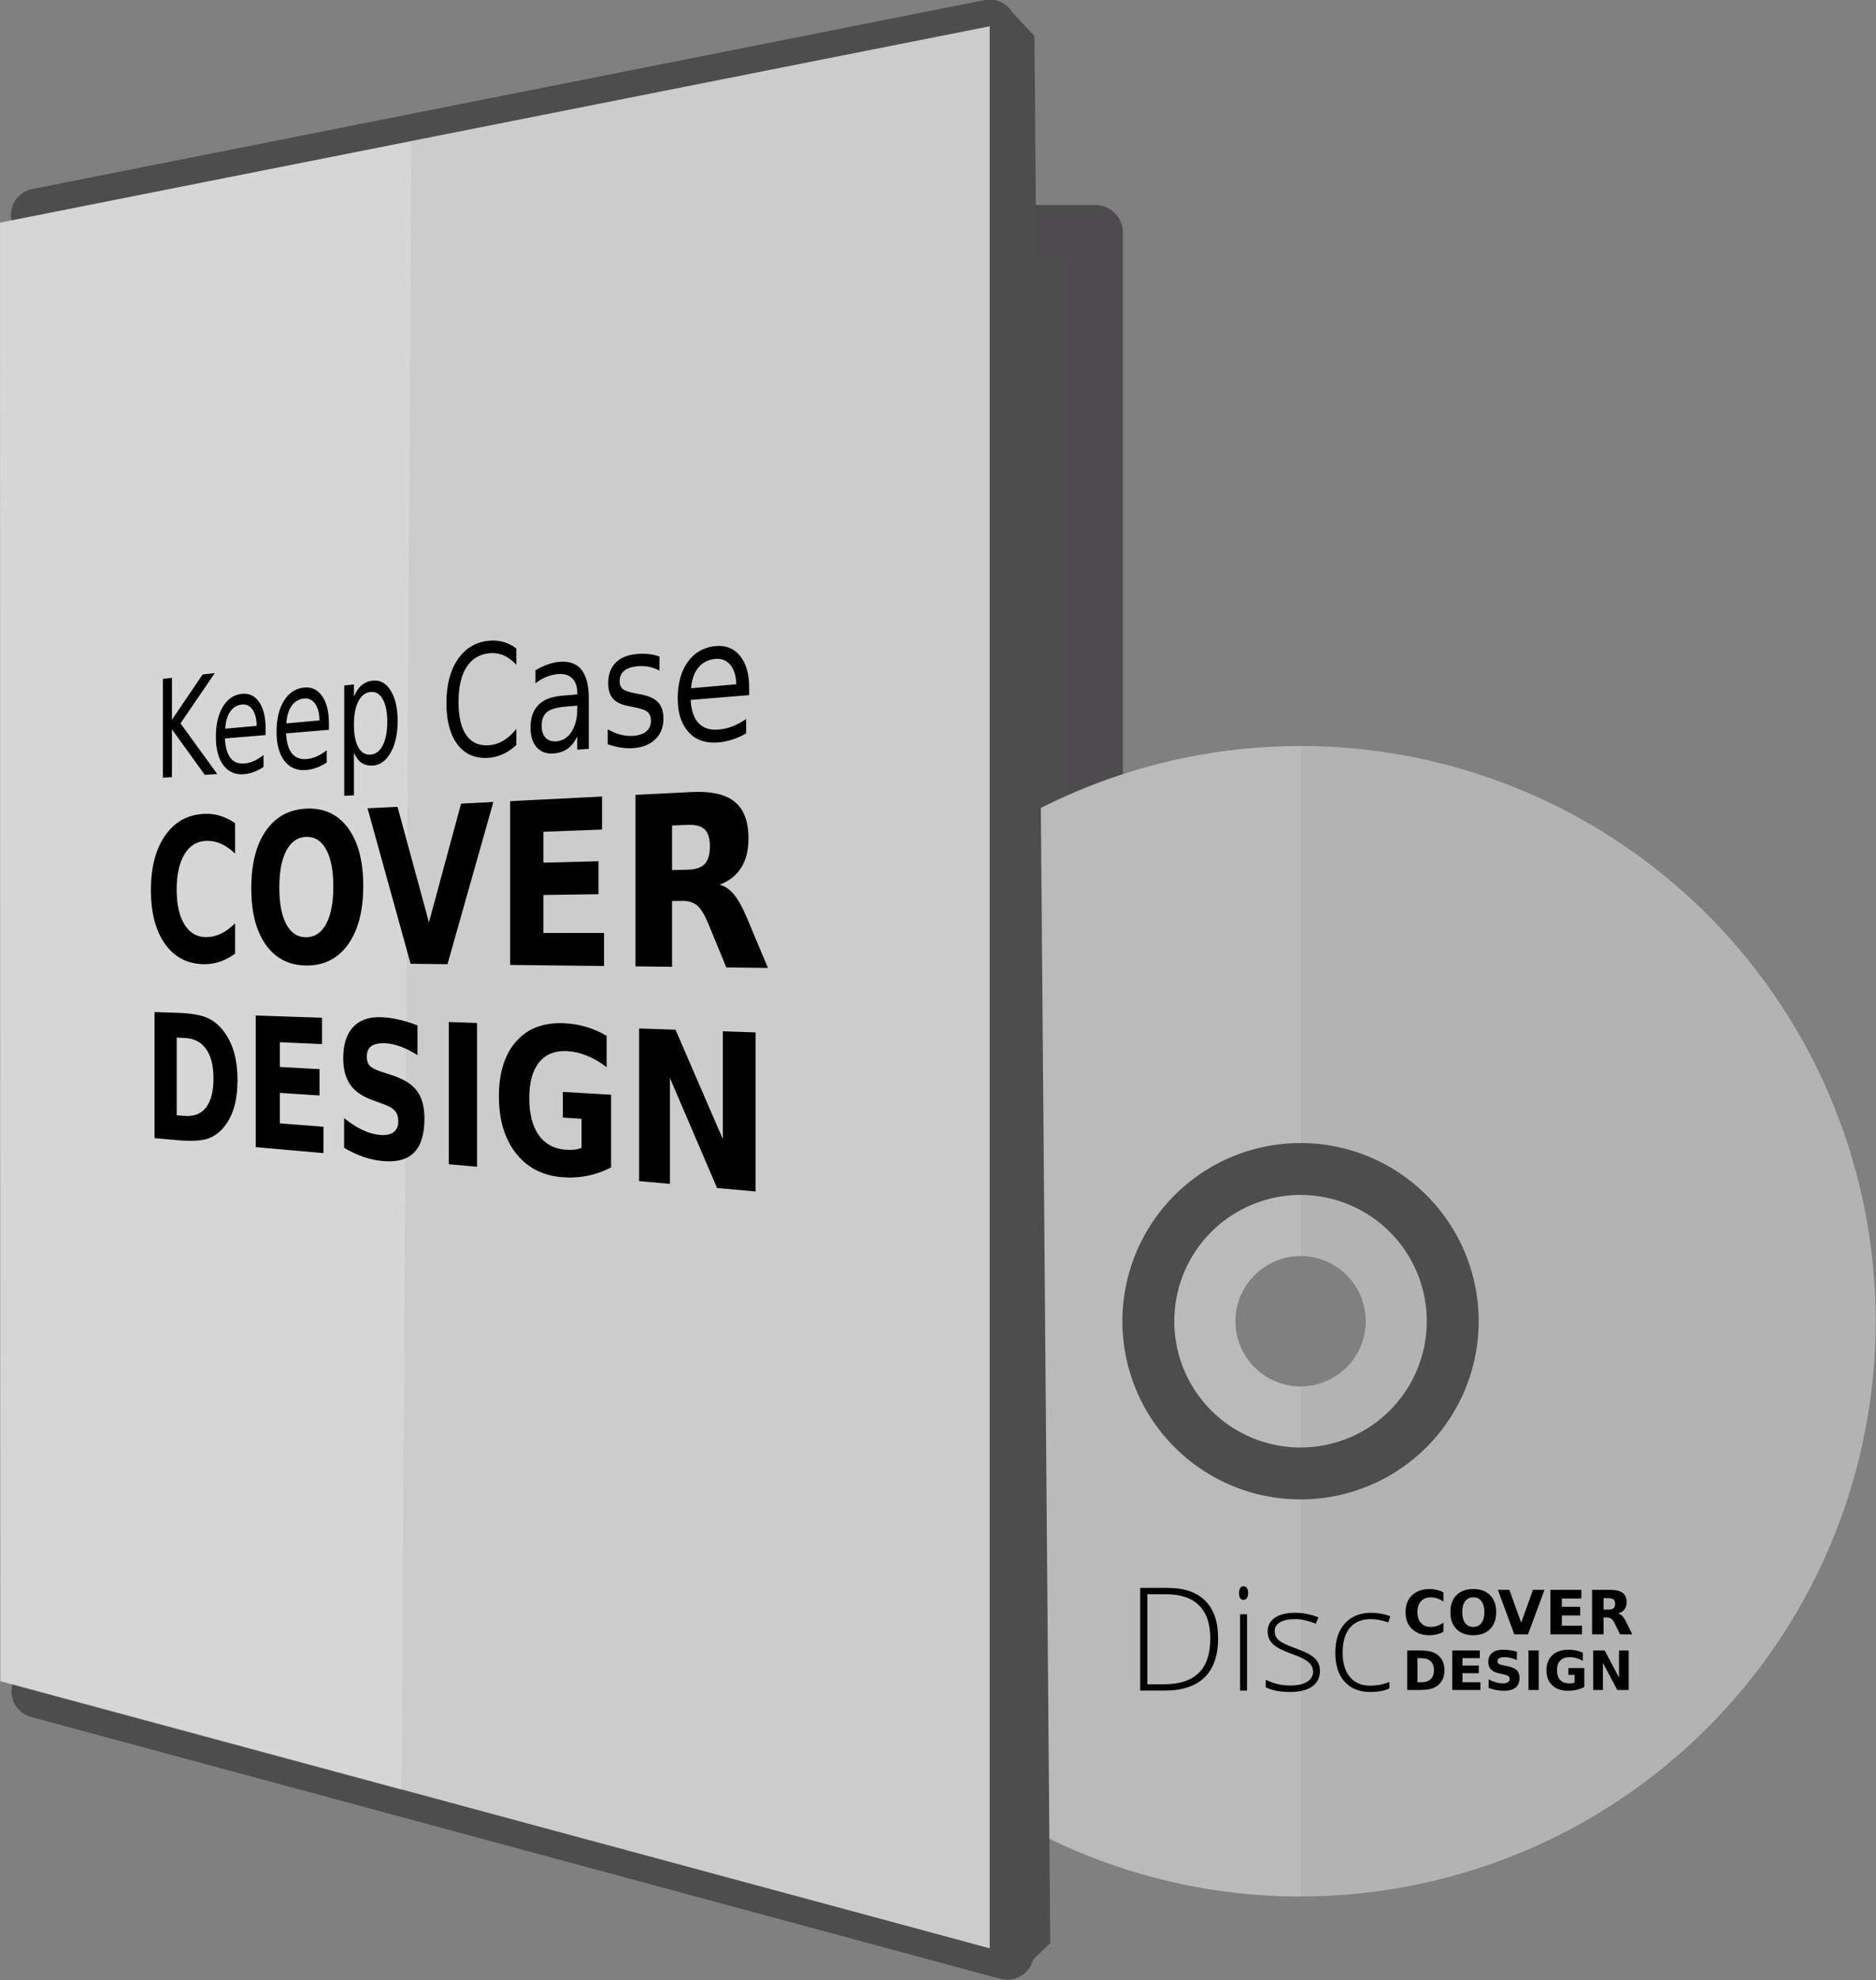 <?xml version="1.0" encoding="UTF-8" standalone="no"?>
<!-- Created with Inkscape (http://www.inkscape.org/) -->

<svg
   xmlns:dc="http://purl.org/dc/elements/1.1/"
   xmlns:cc="http://creativecommons.org/ns#"
   xmlns:rdf="http://www.w3.org/1999/02/22-rdf-syntax-ns#"
   xmlns:svg="http://www.w3.org/2000/svg"
   xmlns="http://www.w3.org/2000/svg"
   xmlns:sodipodi="http://sodipodi.sourceforge.net/DTD/sodipodi-0.dtd"
   xmlns:inkscape="http://www.inkscape.org/namespaces/inkscape"
   width="117.246mm"
   height="123.737mm"
   viewBox="0 0 415.44 438.437"
   id="svg2"
   version="1.1"
   inkscape:version="0.91 r13725"
   sodipodi:docname="case.svg"
   inkscape:export-filename="/home/mj/GitHub/thesis-software-package/case.png"
   inkscape:export-xdpi="72"
   inkscape:export-ydpi="72">
  <rect x="0" y="0" width="415.44" height="438.437" fill="#808080" stroke="none"/>
  <sodipodi:namedview
     inkscape:snap-global="true"
     id="base"
     pagecolor="#ffffff"
     bordercolor="#666666"
     borderopacity="1.0"
     inkscape:pageopacity="0.0"
     inkscape:pageshadow="2"
     inkscape:zoom="0.70710678"
     inkscape:cx="122.81849"
     inkscape:cy="166.48548"
     inkscape:document-units="px"
     inkscape:current-layer="layer1"
     showgrid="false"
     inkscape:snap-bbox="true"
     inkscape:bbox-paths="true"
     inkscape:bbox-nodes="true"
     inkscape:snap-bbox-edge-midpoints="true"
     inkscape:snap-bbox-midpoints="true"
     inkscape:object-paths="true"
     inkscape:snap-intersection-paths="true"
     inkscape:object-nodes="true"
     inkscape:snap-smooth-nodes="true"
     inkscape:snap-midpoints="true"
     showguides="true"
     inkscape:guide-bbox="true"
     fit-margin-top="0"
     fit-margin-left="0"
     fit-margin-right="0"
     fit-margin-bottom="0"
     inkscape:window-width="1301"
     inkscape:window-height="744"
     inkscape:window-x="65"
     inkscape:window-y="24"
     inkscape:window-maximized="1">
    <sodipodi:guide
       position="0.05,2.188"
       orientation="1,0"
       id="guide4270" />
    <sodipodi:guide
       position="308.299,-28.284"
       orientation="0,1"
       id="guide4336" />
  </sodipodi:namedview>
  <defs
     id="defs4" />
  <g
     inkscape:label="Layer 1"
     inkscape:groupmode="layer"
     id="layer1"
     transform="translate(-31.038,-103.561)">
    <g
       id="g4276"
       transform="matrix(2.46,0,0,2.46,-36.994,-849.927)"
       inkscape:export-xdpi="72"
       inkscape:export-ydpi="72">
      <g
         transform="translate(-158.454,194.54)"
         id="g4262" />
    </g>
    <g
       id="g21346">
      <rect
         style="opacity:1;fill:#4d4d4d;fill-opacity:1;stroke:#4d4b4d;stroke-width:5;stroke-linecap:round;stroke-linejoin:round;stroke-miterlimit:4;stroke-dasharray:none;stroke-dashoffset:0;stroke-opacity:1"
         id="rect4266"
         width="50"
         height="127.857"
         x="76.246"
         y="408.546"
         transform="matrix(2.46,0,0,2.46,-36.994,-849.927)" />
      <path
         inkscape:connector-curvature="0"
         id="path4203"
         d="m 303.2,260.178 a 51.77,51.77 0 0 0 -51.771,51.77 51.77,51.77 0 0 0 51.771,51.771 51.77,51.77 0 0 0 51.77,-51.771 51.77,51.77 0 0 0 -51.77,-51.77 z m 0,45.904 a 5.867,5.867 0 0 1 5.867,5.865 5.867,5.867 0 0 1 -5.867,5.867 5.867,5.867 0 0 1 -5.867,-5.867 5.867,5.867 0 0 1 5.867,-5.865 z"
         style="opacity:1;fill:#b3b3b3;fill-opacity:1;stroke:none;stroke-width:20;stroke-linecap:round;stroke-linejoin:round;stroke-miterlimit:4;stroke-dasharray:none;stroke-dashoffset:0;stroke-opacity:1"
         transform="matrix(2.46,0,0,2.46,-426.828,-371.315)" />
      <path
         id="path4203-5"
         transform="translate(31.038,103.561)"
         d="M 288.074 165.223 A 127.367 127.367 0 0 0 160.705 292.588 A 127.367 127.367 0 0 0 288.074 419.957 L 288.074 307.021 A 14.434 14.434 0 0 1 273.641 292.588 A 14.434 14.434 0 0 1 288.074 278.156 L 288.074 165.223 z "
         style="opacity:0.1;fill:#ffffff;fill-opacity:1;stroke:none;stroke-width:20;stroke-linecap:round;stroke-linejoin:round;stroke-miterlimit:4;stroke-dasharray:none;stroke-dashoffset:0;stroke-opacity:1" />
      <path
         inkscape:connector-curvature="0"
         id="path4205"
         d="m 303.2,295.913 a 16.036,16.036 0 0 0 -16.037,16.035 16.036,16.036 0 0 0 16.037,16.037 16.036,16.036 0 0 0 16.035,-16.037 16.036,16.036 0 0 0 -16.035,-16.035 z m 0,4.672 a 11.364,11.364 0 0 1 11.363,11.363 11.364,11.364 0 0 1 -11.363,11.365 11.364,11.364 0 0 1 -11.365,-11.365 11.364,11.364 0 0 1 11.365,-11.363 z"
         style="opacity:1;fill:#4d4d4d;fill-opacity:1;stroke:none;stroke-width:20;stroke-linecap:round;stroke-linejoin:round;stroke-miterlimit:4;stroke-dasharray:none;stroke-dashoffset:0;stroke-opacity:1"
         transform="matrix(2.46,0,0,2.46,-426.828,-371.315)" />
      <path
         style="color:#000000;font-style:normal;font-variant:normal;font-weight:normal;font-stretch:normal;font-size:medium;line-height:normal;font-family:sans-serif;text-indent:0;text-align:start;text-decoration:none;text-decoration-line:none;text-decoration-style:solid;text-decoration-color:#000000;letter-spacing:normal;word-spacing:normal;text-transform:none;direction:ltr;block-progression:tb;writing-mode:lr-tb;baseline-shift:baseline;text-anchor:start;white-space:normal;clip-rule:nonzero;display:inline;overflow:visible;visibility:visible;opacity:1;isolation:auto;mix-blend-mode:normal;color-interpolation:sRGB;color-interpolation-filters:linearRGB;solid-color:#000000;solid-opacity:1;fill:#4d4d4d;fill-opacity:1;fill-rule:evenodd;stroke:none;stroke-width:4.8;stroke-linecap:round;stroke-linejoin:round;stroke-miterlimit:4;stroke-dasharray:none;stroke-dashoffset:0;stroke-opacity:1;color-rendering:auto;image-rendering:auto;shape-rendering:auto;text-rendering:auto;enable-background:accumulate"
         d="m 116.652,387.562 a 2.4,2.4 0 0 0 -0.373,0.045 l -85.658,16.99 a 2.4,2.4 0 1 0 0.934,4.707 l 82.818,-16.428 1.525,167.352 -84.184,-22.736 a 2.4,2.4 0 1 0 -1.252,4.635 l 87.24,23.561 a 2.4,2.4 0 0 0 3.025,-2.338 l -1.582,-173.41 a 2.4,2.4 0 0 0 -2.494,-2.377 z"
         id="path4268"
         inkscape:connector-curvature="0"
         transform="matrix(2.46,0,0,2.46,-36.994,-849.927)" />
      <path
         style="fill:#cccccc;fill-opacity:1;fill-rule:evenodd;stroke:none;stroke-width:1px;stroke-linecap:butt;stroke-linejoin:miter;stroke-opacity:1"
         d="m 27.653,407.632 89.093,-17.671 0,172.982 -89.062,-24.054 z"
         id="path4201"
         inkscape:connector-curvature="0"
         transform="matrix(2.46,0,0,2.46,-36.994,-849.927)" />
      <path
         style="fill:#4d4d4d;fill-opacity:1;fill-rule:evenodd;stroke:none;stroke-width:1px;stroke-linecap:butt;stroke-linejoin:miter;stroke-opacity:1"
         d="m 118.188,388.061 2.589,2.778 1.421,171.631 -3.157,3.055 C 118.753,506.711 118.475,446.48 118.188,388.061 Z"
         id="path4272"
         inkscape:connector-curvature="0"
         sodipodi:nodetypes="ccccc"
         transform="matrix(2.46,0,0,2.46,-36.994,-849.927)" />
      <path
         style="fill:#ffffff;fill-rule:evenodd;stroke:none;stroke-width:1px;stroke-linecap:butt;stroke-linejoin:miter;stroke-opacity:1;fill-opacity:1;opacity:0.2"
         d="m 31.113,475.865 88.829,23.99 2.206,-364.985 -91.059,18.061 z"
         id="path5348"
         inkscape:connector-curvature="0" />
      <path
         style="font-style:normal;font-weight:normal;font-size:31.25px;line-height:100%;font-family:sans-serif;text-align:center;letter-spacing:0px;word-spacing:0px;text-anchor:middle;fill:#000000;fill-opacity:1;stroke:none;stroke-width:1px;stroke-linecap:butt;stroke-linejoin:miter;stroke-opacity:1"
         d="m 140.034,245.375 c -0.281,0.006 -0.567,0.026 -0.856,0.059 -2.909,0.324 -5.18,1.728 -6.827,4.201 -1.638,2.448 -2.452,5.641 -2.452,9.592 0,3.94 0.815,6.988 2.452,9.154 1.647,2.168 3.918,3.158 6.827,2.963 1.141,-0.076 2.226,-0.351 3.253,-0.824 1.04,-0.475 2.023,-1.149 2.955,-2.025 l 0,-3.566 c -0.897,1.138 -1.85,2.007 -2.864,2.609 -1.001,0.599 -2.066,0.939 -3.19,1.02 -2.2,0.158 -3.873,-0.584 -5.029,-2.225 -1.151,-1.645 -1.726,-4.091 -1.726,-7.344 0,-3.264 0.575,-5.813 1.726,-7.652 1.156,-1.858 2.828,-2.908 5.029,-3.143 1.124,-0.12 2.188,0.03 3.19,0.451 1.014,0.421 1.967,1.119 2.864,2.098 l 0,-3.598 c -0.915,-0.701 -1.89,-1.192 -2.93,-1.471 -0.77,-0.217 -1.578,-0.317 -2.422,-0.299 z m 50.198,1.197 c -0.274,-2.4e-4 -0.554,0.014 -0.842,0.043 -2.553,0.257 -4.571,1.434 -6.062,3.525 -1.473,2.068 -2.207,4.744 -2.207,8.031 0,3.18 0.775,5.644 2.328,7.4 1.571,1.764 3.71,2.559 6.429,2.377 1.092,-0.073 2.173,-0.279 3.242,-0.619 1.072,-0.341 2.121,-0.806 3.148,-1.391 l 0,-3.193 c -1.017,0.711 -2.042,1.261 -3.074,1.652 -1.018,0.39 -2.066,0.626 -3.148,0.703 -1.86,0.133 -3.307,-0.363 -4.344,-1.48 -1.024,-1.126 -1.595,-2.823 -1.715,-5.096 l 12.952,-1.07 0,-1.652 c 0,-3.064 -0.685,-5.421 -2.055,-7.064 -1.184,-1.443 -2.738,-2.164 -4.653,-2.166 z m -16.931,1.73 c -0.464,0.003 -0.942,0.029 -1.433,0.078 -1.975,0.199 -3.491,0.855 -4.554,1.967 -1.059,1.108 -1.588,2.58 -1.588,4.422 0,1.516 0.359,2.68 1.077,3.494 0.72,0.804 1.892,1.351 3.524,1.639 l 0.922,0.189 c 1.646,0.302 2.711,0.669 3.195,1.104 0.495,0.434 0.746,1.094 0.746,1.982 0,0.959 -0.343,1.729 -1.022,2.311 -0.678,0.569 -1.641,0.899 -2.891,0.988 -0.93,0.066 -1.865,-0.019 -2.809,-0.256 -0.94,-0.248 -1.893,-0.644 -2.856,-1.191 l 0,3.32 c 1.019,0.338 1.992,0.578 2.913,0.715 0.934,0.148 1.83,0.193 2.693,0.135 2.08,-0.139 3.721,-0.787 4.918,-1.947 1.212,-1.166 1.82,-2.678 1.82,-4.533 0,-1.629 -0.406,-2.865 -1.218,-3.701 -0.8,-0.847 -2.153,-1.434 -4.049,-1.768 l -0.909,-0.172 c -1.42,-0.265 -2.361,-0.586 -2.828,-0.967 -0.466,-0.392 -0.699,-0.964 -0.699,-1.713 0,-0.983 0.322,-1.751 0.969,-2.305 0.659,-0.556 1.644,-0.897 2.96,-1.023 0.868,-0.084 1.71,-0.045 2.524,0.113 0.816,0.159 1.605,0.437 2.367,0.84 l 0,-3.1 c -0.742,-0.282 -1.55,-0.467 -2.425,-0.557 -0.436,-0.045 -0.886,-0.067 -1.35,-0.065 z m 16.628,1.119 c 1.154,0.009 2.099,0.457 2.836,1.346 0.855,1.017 1.291,2.45 1.312,4.291 l -10,0.883 c 0.14,-1.91 0.673,-3.43 1.596,-4.562 0.936,-1.137 2.185,-1.783 3.748,-1.934 0.173,-0.017 0.343,-0.025 0.508,-0.023 z m -34.354,0.635 c -0.26,0.004 -0.526,0.019 -0.804,0.047 -0.817,0.082 -1.655,0.281 -2.513,0.596 -0.855,0.302 -1.734,0.72 -2.637,1.252 l 0,2.895 c 0.751,-0.593 1.537,-1.062 2.356,-1.402 0.821,-0.341 1.664,-0.553 2.535,-0.637 1.375,-0.132 2.445,0.166 3.206,0.898 0.772,0.722 1.16,1.815 1.16,3.279 l 0,0.314 -3.546,0.312 c -2.277,0.201 -3.981,0.896 -5.12,2.086 -1.126,1.185 -1.69,2.847 -1.69,4.988 0,1.836 0.451,3.27 1.353,4.307 0.914,1.028 2.144,1.493 3.698,1.389 1.234,-0.083 2.281,-0.428 3.14,-1.037 0.861,-0.623 1.585,-1.541 2.165,-2.758 l 0,2.939 2.552,-0.174 0,-11.098 c 0,-2.964 -0.557,-5.123 -1.668,-6.473 -0.969,-1.176 -2.367,-1.749 -4.187,-1.725 z m -76.98,2.533 -2.687,0.297 -6.796,10.039 0,-9.287 -2.013,0.223 0,21.889 2.013,-0.137 0,-10.582 7.28,10.088 2.756,-0.188 -8.138,-11.221 7.586,-11.121 z m 35.611,1.641 c -0.192,-0.008 -0.389,-7.8e-4 -0.591,0.019 -0.968,0.098 -1.8,0.439 -2.497,1.029 -0.687,0.577 -1.253,1.418 -1.704,2.52 l 0,-2.697 -2.146,0.215 0,24.443 2.146,-0.119 0,-9.43 c 0.451,1.026 1.017,1.777 1.704,2.25 0.696,0.463 1.529,0.661 2.497,0.596 1.613,-0.108 2.927,-1.064 3.941,-2.873 1.025,-1.816 1.541,-4.15 1.541,-6.992 0,-2.843 -0.516,-5.086 -1.541,-6.73 -0.887,-1.434 -2.004,-2.176 -3.35,-2.23 z m -15.236,1.529 c -0.2,-0.004 -0.405,0.006 -0.616,0.027 -1.873,0.189 -3.354,1.172 -4.449,2.947 -1.084,1.757 -1.627,4.041 -1.627,6.861 0,2.728 0.57,4.851 1.712,6.371 1.155,1.526 2.726,2.223 4.72,2.09 0.8,-0.054 1.593,-0.222 2.375,-0.504 0.785,-0.283 1.552,-0.671 2.303,-1.162 l 0,-2.729 c -0.743,0.599 -1.493,1.059 -2.248,1.385 -0.745,0.324 -1.513,0.516 -2.306,0.572 -1.364,0.098 -2.425,-0.338 -3.187,-1.305 -0.752,-0.975 -1.171,-2.436 -1.259,-4.385 l 9.489,-0.785 0,-1.412 c 0,-2.619 -0.501,-4.641 -1.502,-6.062 -0.866,-1.249 -2.002,-1.885 -3.405,-1.91 z M 113.504,256.752 c 0.953,0.044 1.719,0.582 2.295,1.613 0.668,1.17 1.002,2.843 1.002,5.02 0,2.177 -0.334,3.914 -1.002,5.207 -0.659,1.279 -1.563,1.959 -2.715,2.041 -1.146,0.082 -2.048,-0.463 -2.704,-1.635 -0.646,-1.18 -0.967,-2.846 -0.967,-4.994 0,-2.148 0.321,-3.859 0.967,-5.137 0.655,-1.292 1.557,-1.993 2.704,-2.104 0.144,-0.014 0.284,-0.018 0.42,-0.012 z m -28.304,0.395 c -0.19,-0.004 -0.385,0.003 -0.585,0.023 -1.779,0.179 -3.187,1.136 -4.228,2.863 -1.03,1.71 -1.544,3.936 -1.544,6.686 0,2.659 0.541,4.729 1.627,6.213 1.097,1.489 2.591,2.172 4.485,2.045 0.76,-0.051 1.51,-0.211 2.253,-0.484 0.745,-0.274 1.477,-0.652 2.19,-1.129 l 0,-2.66 c -0.706,0.582 -1.418,1.029 -2.135,1.346 -0.707,0.315 -1.439,0.501 -2.193,0.555 -1.296,0.093 -2.303,-0.336 -3.027,-1.279 -0.715,-0.951 -1.112,-2.377 -1.196,-4.277 l 9.014,-0.744 0,-1.377 c 0,-2.552 -0.475,-4.523 -1.425,-5.91 -0.822,-1.219 -1.904,-1.841 -3.237,-1.869 z m 13.173,1.062 c 1.016,-0.098 1.836,0.293 2.452,1.172 0.625,0.88 0.946,2.109 0.961,3.684 l -7.332,0.65 c 0.103,-1.636 0.493,-2.932 1.171,-3.893 0.687,-0.963 1.602,-1.503 2.748,-1.613 z m -13.736,1.322 c 0.965,-0.093 1.74,0.291 2.325,1.148 0.594,0.859 0.9,2.057 0.914,3.592 l -6.965,0.617 c 0.098,-1.595 0.468,-2.857 1.113,-3.791 0.653,-0.937 1.524,-1.462 2.612,-1.566 z m 74.24,0.258 0,0.709 c 0,2.075 -0.429,3.772 -1.284,5.092 -0.843,1.304 -1.964,2.004 -3.355,2.104 -1.006,0.072 -1.8,-0.195 -2.386,-0.803 -0.576,-0.618 -0.862,-1.487 -0.862,-2.602 0,-1.399 0.386,-2.42 1.16,-3.064 0.776,-0.646 2.175,-1.052 4.206,-1.223 l 2.521,-0.213 z m 26.898,19.092 c -0.5,-0.002 -1.017,0.01 -1.552,0.037 l -12.46,0.625 0,37.971 8.103,0.094 0,-14.561 2.331,-0.027 c 1.349,-0.016 2.43,0.328 3.239,1.029 0.826,0.703 1.638,2.025 2.439,3.969 l 4.007,9.729 9.21,0.107 -4.728,-11.27 c -0.957,-2.266 -1.905,-3.944 -2.842,-5.039 -0.919,-1.109 -1.958,-1.811 -3.121,-2.105 2.123,-0.825 3.717,-2.084 4.775,-3.777 1.076,-1.7 1.613,-3.857 1.613,-6.469 0,-3.776 -1.029,-6.495 -3.085,-8.145 -1.774,-1.435 -4.426,-2.154 -7.929,-2.168 z m -21.416,1.033 -20.356,1.02 0,36.26 20.8,0.24 0,-7.316 -13.421,0.006 0,-8.412 12.187,-0.178 0,-7.301 -12.187,0.324 0,-6.838 12.977,-0.494 0,-7.311 z m -24.065,1.205 -7.147,0.359 -7.117,26.301 -6.959,-25.596 -6.642,0.332 9.539,34.422 8.166,0.096 10.16,-35.914 z m -41.496,1.477 c -3.834,0.196 -6.806,1.866 -8.948,4.998 -2.114,3.106 -3.168,7.303 -3.168,12.607 0,5.29 1.053,9.438 3.168,12.463 2.142,3.049 5.113,4.607 8.948,4.656 3.9,0.05 6.996,-1.469 9.257,-4.578 2.279,-3.135 3.424,-7.481 3.424,-13.018 0,-5.552 -1.145,-9.863 -3.424,-12.91 -2.261,-3.022 -5.357,-4.419 -9.257,-4.219 z m -21.701,1.148 c -0.304,-0.01 -0.61,-0.006 -0.92,0.01 -3.659,0.187 -6.522,1.81 -8.613,4.855 -2.074,3.006 -3.104,7.006 -3.104,12.018 0,4.998 1.03,8.958 3.104,11.898 2.091,2.951 4.955,4.461 8.613,4.508 1.238,0.016 2.433,-0.171 3.582,-0.561 1.154,-0.391 2.269,-0.982 3.342,-1.77 l 0,-6.727 c -1.083,1.062 -2.148,1.838 -3.192,2.33 -1.04,0.49 -2.132,0.734 -3.273,0.732 -2.031,-0.003 -3.615,-0.946 -4.764,-2.82 -1.144,-1.866 -1.715,-4.431 -1.715,-7.701 0,-3.284 0.571,-5.877 1.715,-7.787 1.149,-1.919 2.733,-2.921 4.764,-3.002 1.141,-0.045 2.232,0.156 3.273,0.605 1.044,0.451 2.109,1.188 3.192,2.209 l 0,-6.729 c -1.073,-0.747 -2.187,-1.292 -3.342,-1.639 -0.862,-0.259 -1.75,-0.403 -2.662,-0.432 z m 106.239,2.445 c 1.744,-0.067 2.998,0.268 3.753,1.004 0.772,0.737 1.157,1.994 1.157,3.77 0,1.793 -0.385,3.091 -1.157,3.893 -0.755,0.8 -2.009,1.218 -3.753,1.258 l -3.471,0.08 0,-9.869 3.471,-0.135 z m -84.539,2.66 c 1.911,-0.076 3.399,0.843 4.457,2.762 1.063,1.926 1.596,4.674 1.596,8.24 0,3.552 -0.534,6.314 -1.596,8.281 -1.059,1.96 -2.547,2.936 -4.457,2.934 -1.887,-0.002 -3.34,-0.97 -4.369,-2.896 -1.025,-1.919 -1.533,-4.616 -1.533,-8.09 0,-3.489 0.508,-6.207 1.533,-8.166 1.029,-1.966 2.482,-2.99 4.369,-3.064 z m -33.537,38.779 0,27.914 5.178,0.459 c 2.902,0.257 5.097,0.146 6.573,-0.336 1.484,-0.498 2.765,-1.443 3.836,-2.844 0.94,-1.224 1.64,-2.67 2.099,-4.338 0.46,-1.684 0.69,-3.62 0.69,-5.803 0,-2.157 -0.23,-4.099 -0.69,-5.826 -0.459,-1.724 -1.159,-3.255 -2.099,-4.594 -1.062,-1.531 -2.333,-2.63 -3.808,-3.297 -1.458,-0.675 -3.664,-1.061 -6.6,-1.16 l -5.178,-0.176 z m 22.405,0.76 0,29.143 15.012,1.33 0,-5.84 -9.66,-0.752 0,-6.746 8.774,0.574 0,-5.83 -8.774,-0.48 0,-5.48 9.34,0.416 0,-5.836 -14.692,-0.498 z m 27.757,0.383 c -2.729,-0.09 -4.805,0.657 -6.238,2.232 -1.426,1.567 -2.137,3.854 -2.137,6.861 0,2.401 0.508,4.338 1.527,5.816 1.032,1.485 2.668,2.629 4.918,3.43 l 2.265,0.826 c 1.386,0.505 2.311,1.037 2.773,1.592 0.473,0.557 0.71,1.316 0.71,2.281 0,1.075 -0.342,1.875 -1.03,2.4 -0.686,0.524 -1.673,0.735 -2.955,0.633 -1.256,-0.1 -2.558,-0.461 -3.902,-1.084 -1.328,-0.633 -2.698,-1.516 -4.112,-2.648 l 0,6.576 c 1.414,0.838 2.833,1.505 4.261,1.998 1.436,0.496 2.876,0.808 4.316,0.938 3.078,0.276 5.386,-0.346 6.904,-1.877 1.536,-1.552 2.309,-4.052 2.309,-7.492 0,-2.618 -0.552,-4.672 -1.651,-6.158 -1.095,-1.481 -2.93,-2.639 -5.493,-3.473 l -2.51,-0.818 c -1.186,-0.392 -2.005,-0.823 -2.458,-1.297 -0.443,-0.486 -0.663,-1.138 -0.663,-1.955 0,-1.089 0.333,-1.877 0.997,-2.365 0.666,-0.489 1.699,-0.703 3.101,-0.643 1.062,0.046 2.193,0.286 3.397,0.725 1.209,0.441 2.454,1.07 3.736,1.893 l 0,-6.582 c -1.449,-0.564 -2.842,-0.993 -4.184,-1.287 -1.336,-0.306 -2.628,-0.48 -3.88,-0.521 z m 15.001,1.064 0,31.486 6.252,0.555 0,-31.83 -6.252,-0.211 z m 25.291,0.26 c -4.472,-0.147 -7.949,1.238 -10.461,4.135 -2.491,2.872 -3.728,6.887 -3.728,12.061 0,5.116 1.216,9.268 3.662,12.471 2.466,3.215 5.843,5.023 10.16,5.41 1.93,0.173 3.812,0.085 5.647,-0.27 1.847,-0.356 3.638,-0.983 5.374,-1.879 l 0,-16.09 -10.69,-0.623 0,5.68 4.142,0.281 0,6.43 c -0.485,0.198 -1.033,0.331 -1.646,0.4 -0.6,0.056 -1.25,0.056 -1.952,0 -2.573,-0.205 -4.545,-1.301 -5.924,-3.285 -1.372,-1.975 -2.055,-4.678 -2.055,-8.113 0,-3.465 0.708,-6.089 2.126,-7.879 1.437,-1.813 3.487,-2.662 6.167,-2.547 1.455,0.063 2.909,0.383 4.366,0.965 1.476,0.585 2.968,1.441 4.471,2.57 l 0,-6.914 c -1.455,-0.872 -2.998,-1.543 -4.628,-2.014 -1.61,-0.468 -3.287,-0.732 -5.032,-0.789 z m 16.849,1.168 0,33.797 6.829,0.605 0,-23.438 10.444,24.365 8.525,0.756 0,-35.213 -7.249,-0.246 0,23.881 -10.486,-24.236 -8.064,-0.271 z m -102.395,2.023 1.781,0.08 c 2.056,0.092 3.631,0.901 4.72,2.43 1.093,1.535 1.643,3.721 1.643,6.559 0,2.851 -0.552,4.988 -1.654,6.4 -1.089,1.408 -2.662,2.029 -4.709,1.869 l -1.781,-0.139 0,-17.199 z"
         id="path4780"
         inkscape:connector-curvature="0" />
      <path
         style="font-style:normal;font-weight:normal;font-size:45px;line-height:0%;font-family:sans-serif;text-align:center;letter-spacing:0px;word-spacing:0px;text-anchor:middle;fill:#000000;fill-opacity:1;stroke:none;stroke-width:1px;stroke-linecap:butt;stroke-linejoin:miter;stroke-opacity:1"
         d="M 275.375 351.209 C 274.722 351.209 274.396 351.706 274.396 352.701 C 274.396 353.706 274.722 354.209 275.375 354.209 C 275.696 354.209 275.945 354.074 276.121 353.805 C 276.308 353.535 276.402 353.168 276.402 352.701 C 276.402 352.224 276.308 351.857 276.121 351.598 C 275.945 351.339 275.696 351.209 275.375 351.209 z M 252.494 351.566 L 252.494 374.293 L 257.936 374.293 C 261.811 374.293 264.748 373.319 266.748 371.371 C 268.748 369.412 269.748 366.526 269.748 362.713 C 269.748 359.075 268.801 356.309 266.904 354.412 C 265.018 352.516 262.262 351.566 258.635 351.566 L 252.494 351.566 z M 316.6 351.811 C 314.958 351.811 313.659 352.272 312.699 353.191 C 311.74 354.107 311.26 355.352 311.26 356.928 C 311.26 358.499 311.74 359.744 312.699 360.664 C 313.659 361.579 314.958 362.037 316.6 362.037 C 317.15 362.037 317.678 361.975 318.184 361.852 C 318.69 361.728 319.176 361.545 319.643 361.303 L 319.643 359.264 C 319.172 359.585 318.708 359.821 318.25 359.971 C 317.792 360.12 317.311 360.195 316.805 360.195 C 315.898 360.195 315.185 359.905 314.666 359.324 C 314.147 358.743 313.887 357.944 313.887 356.928 C 313.887 355.907 314.147 355.104 314.666 354.523 C 315.185 353.943 315.898 353.652 316.805 353.652 C 317.311 353.652 317.792 353.727 318.25 353.877 C 318.708 354.027 319.172 354.263 319.643 354.584 L 319.643 352.545 C 319.176 352.303 318.69 352.119 318.184 351.996 C 317.678 351.873 317.15 351.811 316.6 351.811 z M 326.258 351.811 C 324.678 351.811 323.437 352.265 322.535 353.172 C 321.637 354.078 321.188 355.33 321.188 356.928 C 321.188 358.521 321.637 359.769 322.535 360.676 C 323.437 361.582 324.678 362.037 326.258 362.037 C 327.842 362.037 329.083 361.582 329.98 360.676 C 330.878 359.769 331.326 358.521 331.326 356.928 C 331.326 355.33 330.878 354.078 329.98 353.172 C 329.083 352.265 327.842 351.811 326.258 351.811 z M 331.697 351.99 L 335.348 361.846 L 338.377 361.846 L 342.027 351.99 L 339.473 351.99 L 336.865 359.264 L 334.252 351.99 L 331.697 351.99 z M 343.328 351.99 L 343.328 361.846 L 350.332 361.846 L 350.332 359.924 L 345.869 359.924 L 345.869 357.666 L 349.93 357.666 L 349.93 355.746 L 345.869 355.746 L 345.869 353.91 L 350.186 353.91 L 350.186 351.99 L 343.328 351.99 z M 352.568 351.99 L 352.568 361.846 L 355.111 361.846 L 355.111 358.115 L 355.83 358.115 C 356.244 358.115 356.574 358.206 356.82 358.387 C 357.071 358.567 357.319 358.904 357.561 359.396 L 358.762 361.846 L 361.467 361.846 L 360.088 359.047 C 359.806 358.479 359.527 358.057 359.25 357.779 C 358.977 357.498 358.666 357.317 358.318 357.238 C 358.952 357.04 359.426 356.731 359.738 356.312 C 360.055 355.894 360.213 355.36 360.213 354.709 C 360.213 353.767 359.91 353.078 359.303 352.643 C 358.7 352.207 357.749 351.99 356.451 351.99 L 352.568 351.99 z M 254.08 352.967 L 258.262 352.967 C 261.464 352.967 263.887 353.79 265.535 355.438 C 267.193 357.075 268.023 359.521 268.023 362.775 C 268.023 369.522 264.63 372.895 257.842 372.895 L 254.08 372.895 L 254.08 352.967 z M 326.258 353.652 C 327.037 353.652 327.64 353.94 328.066 354.512 C 328.493 355.084 328.707 355.889 328.707 356.928 C 328.707 357.962 328.493 358.764 328.066 359.336 C 327.64 359.908 327.037 360.195 326.258 360.195 C 325.483 360.195 324.882 359.908 324.455 359.336 C 324.028 358.764 323.814 357.962 323.814 356.928 C 323.814 355.889 324.028 355.084 324.455 354.512 C 324.882 353.94 325.483 353.652 326.258 353.652 z M 355.111 353.832 L 356.18 353.832 C 356.712 353.832 357.093 353.927 357.322 354.121 C 357.556 354.315 357.672 354.637 357.672 355.086 C 357.672 355.539 357.556 355.864 357.322 356.062 C 357.093 356.261 356.712 356.359 356.18 356.359 L 355.111 356.359 L 355.111 353.832 z M 286.77 357.07 C 284.863 357.07 283.376 357.438 282.309 358.174 C 281.252 358.91 280.723 359.91 280.723 361.174 C 280.723 361.972 280.894 362.649 281.236 363.209 C 281.589 363.758 282.107 364.256 282.791 364.701 C 283.475 365.136 284.66 365.66 286.35 366.271 C 287.925 366.831 289.054 367.402 289.738 367.982 C 290.433 368.563 290.779 369.277 290.779 370.127 C 290.779 371.049 290.345 371.79 289.475 372.35 C 288.614 372.899 287.35 373.174 285.682 373.174 C 283.796 373.174 282.002 372.748 280.303 371.898 L 280.303 373.562 C 281.629 374.257 283.423 374.604 285.682 374.604 C 287.796 374.604 289.428 374.199 290.578 373.391 C 291.728 372.572 292.303 371.408 292.303 369.895 C 292.303 369.138 292.128 368.48 291.775 367.92 C 291.433 367.36 290.915 366.863 290.221 366.428 C 289.526 365.982 288.418 365.485 286.895 364.936 C 285.071 364.283 283.843 363.693 283.211 363.164 C 282.589 362.636 282.277 361.93 282.277 361.049 C 282.277 360.241 282.682 359.608 283.49 359.152 C 284.299 358.696 285.391 358.469 286.77 358.469 C 288.189 358.469 289.729 358.81 291.387 359.494 L 291.961 358.096 C 290.324 357.412 288.593 357.07 286.77 357.07 z M 303.666 357.07 C 301.2 357.07 299.258 357.851 297.838 359.416 C 296.418 360.97 295.707 363.147 295.707 365.945 C 295.707 368.671 296.392 370.795 297.76 372.318 C 299.128 373.842 301.019 374.604 303.434 374.604 C 305.185 374.604 306.6 374.339 307.678 373.811 L 307.678 372.381 C 306.362 372.93 304.936 373.205 303.402 373.205 C 301.485 373.205 299.993 372.562 298.926 371.277 C 297.858 369.982 297.324 368.194 297.324 365.914 C 297.324 363.51 297.858 361.671 298.926 360.396 C 299.993 359.111 301.562 358.469 303.635 358.469 C 304.713 358.469 305.982 358.712 307.443 359.199 L 307.863 357.832 C 306.526 357.324 305.127 357.07 303.666 357.07 z M 274.613 357.396 L 274.613 374.293 L 276.152 374.293 L 276.152 357.396 L 274.613 357.396 z M 332.855 365.248 C 331.799 365.248 330.989 365.482 330.426 365.951 C 329.862 366.421 329.582 367.093 329.582 367.965 C 329.582 368.661 329.783 369.214 330.186 369.625 C 330.592 370.036 331.233 370.334 332.109 370.521 L 332.984 370.717 C 333.516 370.834 333.871 370.967 334.047 371.115 C 334.227 371.264 334.316 371.474 334.316 371.748 C 334.316 372.053 334.186 372.289 333.924 372.453 C 333.662 372.617 333.284 372.699 332.791 372.699 C 332.306 372.699 331.802 372.625 331.277 372.477 C 330.757 372.324 330.218 372.098 329.658 371.801 L 329.658 373.709 C 330.218 373.916 330.777 374.072 331.336 374.178 C 331.895 374.283 332.452 374.336 333.008 374.336 C 334.185 374.336 335.06 374.102 335.631 373.633 C 336.206 373.159 336.494 372.439 336.494 371.473 C 336.494 370.737 336.288 370.17 335.877 369.771 C 335.466 369.372 334.775 369.074 333.801 368.879 L 332.838 368.686 C 332.38 368.592 332.063 368.481 331.887 368.352 C 331.715 368.219 331.629 368.035 331.629 367.801 C 331.629 367.488 331.757 367.256 332.016 367.107 C 332.274 366.959 332.673 366.885 333.213 366.885 C 333.62 366.885 334.052 366.939 334.51 367.049 C 334.967 367.158 335.437 367.32 335.918 367.535 L 335.918 365.682 C 335.374 365.537 334.848 365.43 334.34 365.359 C 333.831 365.285 333.337 365.248 332.855 365.248 z M 347.33 365.248 C 345.82 365.248 344.632 365.653 343.764 366.463 C 342.895 367.273 342.461 368.383 342.461 369.795 C 342.461 371.191 342.887 372.298 343.74 373.115 C 344.593 373.929 345.748 374.336 347.207 374.336 C 347.852 374.336 348.48 374.268 349.086 374.131 C 349.692 373.994 350.277 373.789 350.84 373.516 L 350.84 369.303 L 347.318 369.303 L 347.318 370.816 L 348.697 370.816 L 348.697 372.518 C 348.537 372.58 348.356 372.627 348.152 372.658 C 347.953 372.686 347.737 372.699 347.502 372.699 C 346.637 372.699 345.969 372.446 345.5 371.941 C 345.031 371.437 344.797 370.722 344.797 369.795 C 344.797 368.86 345.038 368.141 345.523 367.641 C 346.012 367.136 346.708 366.885 347.607 366.885 C 348.092 366.885 348.575 366.953 349.057 367.09 C 349.542 367.227 350.029 367.433 350.518 367.711 L 350.518 365.898 C 350.044 365.683 349.54 365.522 349.004 365.412 C 348.472 365.303 347.913 365.248 347.33 365.248 z M 311.633 365.406 L 311.633 374.166 L 314.014 374.166 C 315.328 374.166 316.315 374.073 316.973 373.885 C 317.63 373.693 318.193 373.37 318.662 372.916 C 319.073 372.521 319.377 372.065 319.576 371.549 C 319.776 371.029 319.877 370.438 319.877 369.777 C 319.877 369.124 319.776 368.54 319.576 368.023 C 319.377 367.507 319.073 367.051 318.662 366.656 C 318.197 366.202 317.638 365.881 316.984 365.693 C 316.335 365.502 315.344 365.406 314.014 365.406 L 311.633 365.406 z M 321.607 365.406 L 321.607 374.166 L 327.832 374.166 L 327.832 372.459 L 323.867 372.459 L 323.867 370.451 L 327.475 370.451 L 327.475 368.744 L 323.867 368.744 L 323.867 367.113 L 327.703 367.113 L 327.703 365.406 L 321.607 365.406 z M 338.482 365.406 L 338.482 374.166 L 340.742 374.166 L 340.742 365.406 L 338.482 365.406 z M 352.822 365.406 L 352.822 374.166 L 354.965 374.166 L 354.965 368.158 L 358.15 374.166 L 360.674 374.166 L 360.674 365.406 L 358.533 365.406 L 358.533 371.414 L 355.346 365.406 L 352.822 365.406 z M 313.891 367.113 L 314.701 367.113 C 315.628 367.113 316.333 367.339 316.818 367.793 C 317.303 368.247 317.547 368.909 317.547 369.777 C 317.547 370.65 317.301 371.314 316.812 371.771 C 316.327 372.229 315.624 372.459 314.701 372.459 L 313.891 372.459 L 313.891 367.113 z "
         transform="translate(31.038,103.561)"
         id="path4828" />
    </g>
  </g>
</svg>
